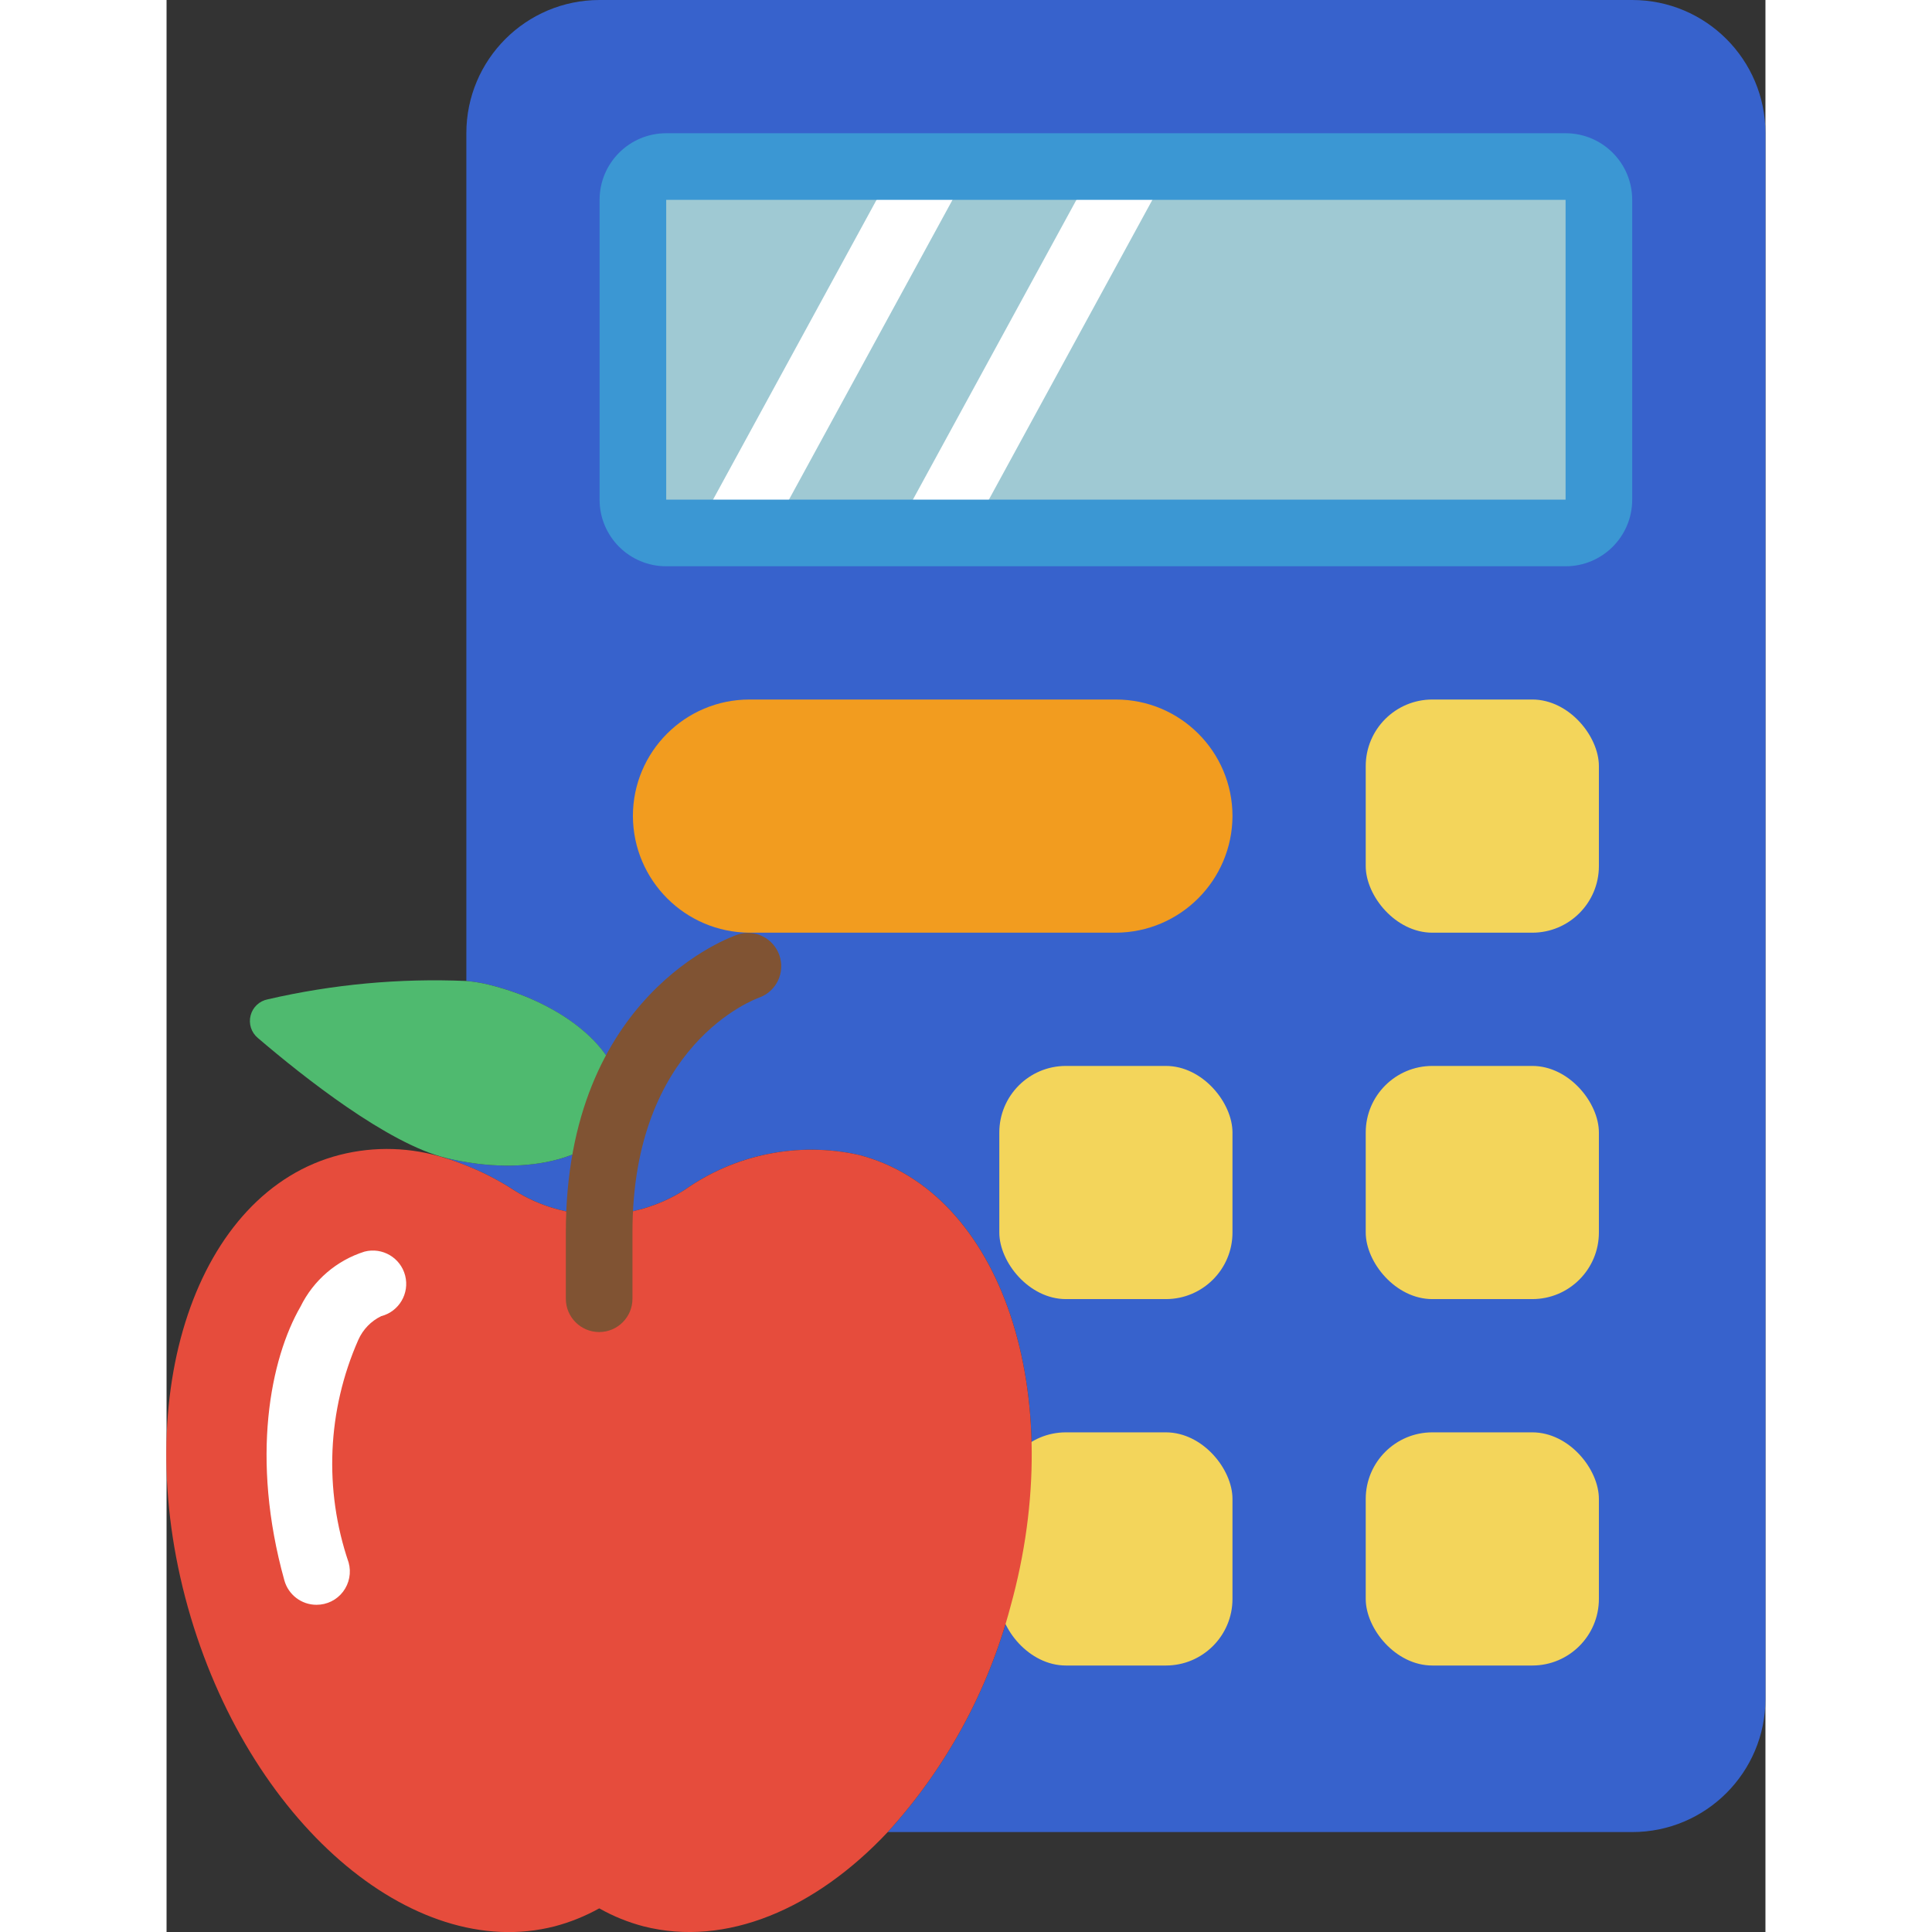 <?xml version="1.0"?>
<svg xmlns="http://www.w3.org/2000/svg" height="512px" viewBox="0 0 48 58" width="512px" class=""><rect x="0" y="0" width="48" height="58" fill="#333333" stroke="none"/><g><g id="Page-1" fill="none" fill-rule="evenodd"><g id="043---Calculating-Calories" fill-rule="nonzero" transform="translate(-1)"><path id="Shape" d="m49 4v47c0 2.209-1.791 4-4 4h-22.35c1.75-1.923 3.012-4.238 3.68-6.75 1.78-6.39-.26-12.48-4.55-13.58-1.818-.402-3.721-.017-5.24 1.06-1.56.987-3.55.987-5.11 0-.451-.294-.93-.541-1.43-.74-.21-.08-.41-.16-.62-.22v-.01c2.52.62 4.84-.04 5.2-1.47s-1.39-3.11-3.91-3.73c-.22-.054-.444-.091-.67-.11v-25.45c0-2.209 1.791-4 4-4h31c2.209 0 4 1.791 4 4z" fill="#2980ba" data-original="#2980BA" class="active-path" style="fill:#3762CC" data-old_color="#2980ba"/><rect id="Rectangle-path" fill="#f3d55b" height="7" rx="2" width="7" x="26" y="43" data-original="#F3D55B" class=""/><rect id="Rectangle-path" fill="#f3d55b" height="7" rx="2" width="7" x="26" y="32" data-original="#F3D55B" class=""/><rect id="Rectangle-path" fill="#9fc9d3" height="11" rx="1" width="29" x="15" y="5" data-original="#9FC9D3" class=""/><path id="Shape" d="m25.14 5-6 11h-2.28l6-11z" fill="#fff" data-original="#FFF"/><path id="Shape" d="m31.14 5-6 11h-2.28l6-11z" fill="#fff" data-original="#FFF"/><g fill="#f3d55b"><rect id="Rectangle-path" height="7" rx="2" width="7" x="37" y="43" data-original="#F3D55B" class=""/><rect id="Rectangle-path" height="7" rx="2" width="7" x="37" y="32" data-original="#F3D55B" class=""/><rect id="Rectangle-path" height="7" rx="2" width="7" x="37" y="21" data-original="#F3D55B" class=""/></g><path id="Shape" d="m24 21h-5.5c-1.933 0-3.5 1.567-3.5 3.5.009 1.929 1.571 3.491 3.5 3.5h11c1.929-.009 3.491-1.571 3.5-3.5 0-1.933-1.567-3.5-3.5-3.5z" fill="#f29c1f" data-original="#F29C1F"/><path id="Shape" d="m26.33 48.25c-.668 2.512-1.93 4.827-3.68 6.75-2.17 2.31-4.85 3.46-7.33 2.83-.465-.122-.912-.303-1.33-.54-.422.235-.873.417-1.34.54-4.29 1.1-9.22-3.18-11.01-9.58-1.79-6.4.26-12.48 4.56-13.58 1.048-.267 2.151-.232 3.18.1.21.06.41.14.62.22.5.199.979.446 1.43.74 1.56.987 3.55.987 5.11 0 1.519-1.077 3.422-1.462 5.24-1.06 4.29 1.1 6.33 7.19 4.55 13.58z" fill="#e64c3c" data-original="#E64C3C" class=""/><path id="Shape" d="m5.5 48.177c-.449-0-.843-.3-.963-.732-1.023-3.672-.42-6.655.486-8.222.388-.789 1.082-1.385 1.921-1.649.535-.138 1.081.184 1.219.719s-.184 1.081-.719 1.219c-.306.148-.549.4-.687.711-.933 2.113-1.037 4.499-.291 6.685.084.302.022.625-.167.875s-.485.395-.799.394z" fill="#fff" data-original="#FFF"/><path id="Shape" d="m14.58 33.29c-.36 1.43-2.68 2.09-5.2 1.47-1.74-.43-4.26-2.42-5.64-3.6-.197-.164-.281-.427-.217-.675.064-.248.265-.437.517-.485 1.953-.451 3.958-.636 5.96-.55.226.019.45.056.67.11 2.52.62 4.27 2.29 3.91 3.73z" fill="#4fba6f" data-original="#4FBA6F"/><path id="Shape" d="m13.987 39.989c-.552 0-1-.448-1-1v-2c0-7.133 4.967-8.87 5.179-8.94.516-.155 1.063.127 1.235.638s-.091 1.067-.596 1.256c-.168.06-3.818 1.415-3.818 7.046v2c0 .552-.448 1-1 1z" fill="#805333" data-original="#805333"/><path id="Shape" d="m43 17h-27c-1.105 0-2-.895-2-2v-9c0-1.105.895-2 2-2h27c1.105 0 2 .895 2 2v9c0 1.105-.895 2-2 2zm-27-11v9h27v-9z" fill="#3b97d3" data-original="#3B97D3" class="" style="fill:#3B97D3"/></g></g></g> </svg>
